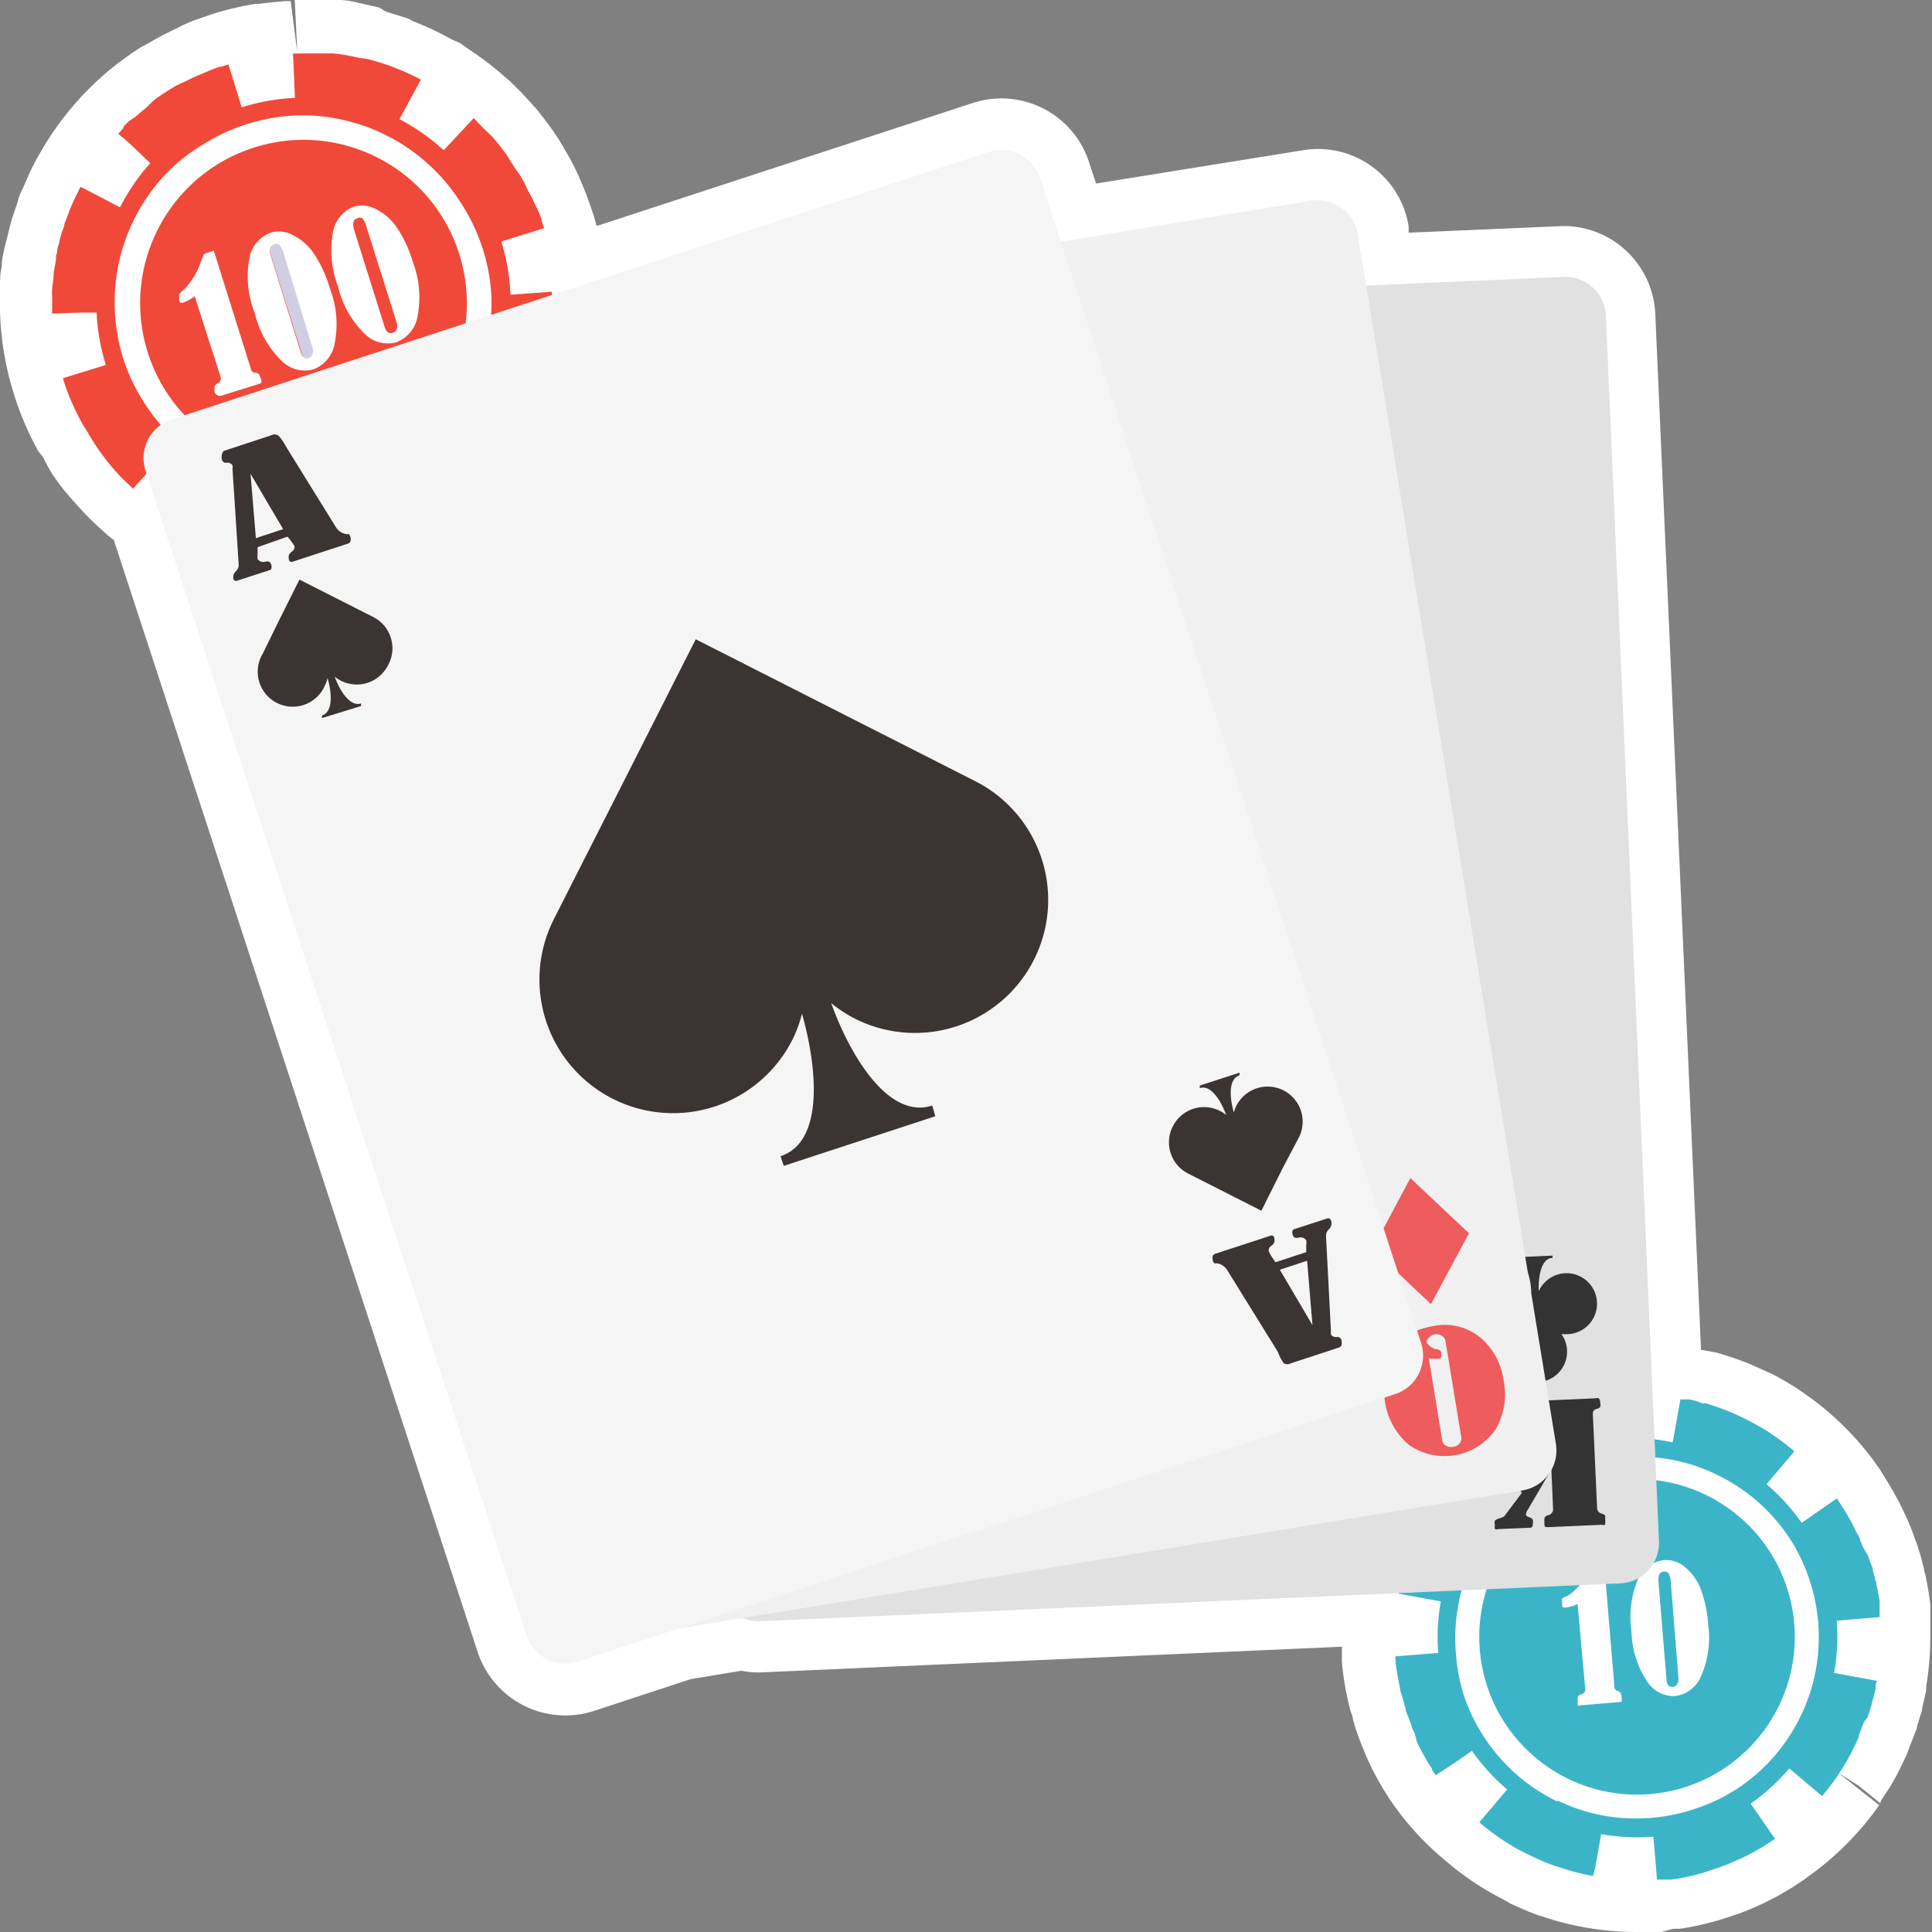 <svg xmlns="http://www.w3.org/2000/svg" viewBox="0 0 90 90"><rect x="0" y="0" width="90" height="90" fill="#808080" stroke="none"/><defs><style>.cls-1{isolation:isolate;}.cls-2{fill:#fff;}.cls-3{fill:#f0493a;}.cls-4{fill:#d1cde3;mix-blend-mode:multiply;}.cls-5{fill:#3cb4c8;}.cls-6{fill:#e0e1e0;}.cls-7{fill:#333;}.cls-8{fill:#f0f0f0;}.cls-11,.cls-9{fill:#ed2224;}.cls-10,.cls-9{opacity:0.72;}.cls-12{fill:#f5f5f5;}.cls-13{fill:#3b3432;}</style></defs><title>welcome-icons</title><g class="cls-1"><g id="Layer_1" data-name="Layer 1"><path class="cls-2" d="M76.24,90a13.63,13.63,0,0,1-2.44-.22l-0.41-.08c-0.33-.07-0.66-0.15-1-0.25l-0.7-.22-0.48-.18-0.44-.19-0.38-.17L70,88.47l-0.32-.17a13.47,13.47,0,0,1-2.27-1.56A13.6,13.6,0,0,1,65,84.19l-0.26-.37-0.31-.49-0.23-.4c-0.14-.25-0.27-0.5-0.39-0.76s-0.15-.32-0.21-0.47-0.11-.26-0.17-0.41-0.1-.26-0.16-0.42-0.11-.32-0.17-0.51l-0.07-.24c0-.14-0.08-0.3-0.13-0.46l-0.11-.45-0.1-.49a12.9,12.9,0,0,1-.18-1.33q0-.34,0-0.68L35.37,77.91a4.23,4.23,0,0,1-.84-0.08l-2.35.39-4.51,1.48a4.3,4.3,0,0,1-5.42-2.75L5.3,25.15C5.08,25,4.87,24.8,4.67,24.62l-0.44-.41-0.32-.33-0.33-.36C3.39,23.31,3.21,23.09,3,22.86l-0.31-.41-0.26-.37L2.21,21.7,2,21.29,1.77,21l-0.2-.38-0.23-.47-0.2-.45a13.52,13.52,0,0,1-.48-1.31A14,14,0,0,1,0,13.81s0-.32,0-0.45c0-.3,0-0.62.08-0.93V12.37c0-.28.08-0.56,0.13-0.83L0.35,11l0.1-.41,0.11-.41C0.62,10,.67,9.85.73,9.68l0.13-.39c0-.12.19-0.49,0.2-0.51l0.28-.64c0.09-.2.18-0.38,0.27-0.55a14.3,14.3,0,0,1,2-2.89l0.28-.31,0.5-.5,0.33-.3,0.33-.29,0.44-.35L5.83,2.7l0.35-.25,0.4-.26L6.94,2c0.22-.13.45-0.26,0.68-0.38L8,1.43l0.28-.13C8.5,1.17,8.79,1.05,9.07.94L9.5,0.79l0.41-.14c0.27-.09.54-0.16,0.81-0.23l0.61-.14,0.56-.1,0.19,0c0.5-.07.87-0.1,1.24-0.13h0.22l0.31,2.39L13.73,0h1.09l0.33,0h0.18l0.49,0c0.37,0,.73.1,1.09,0.18l0.75,0.17L18,0.55c0.31,0.09.64,0.2,1,.31L19.27,1a14.44,14.44,0,0,1,1.41.64l0.39,0.21L21.42,2,21.9,2.34A14,14,0,0,1,23.54,3.6l0.17,0.14,0.56,0.55L24.74,4.8,25,5.09l0.27,0.34L25.55,5.8,25.8,6.15l0.26,0.39L26.27,6.9c0.12,0.21.2,0.34,0.27,0.47l0.16,0.3s0.23,0.46.28,0.59,0.23,0.52.34,0.82l0.15,0.41c0.05,0.15.1,0.3,0.15,0.44s0.16,0.56.17,0.6L45.31,4.8a4.29,4.29,0,0,1,5.42,2.75l0.33,1L60.69,7a4.36,4.36,0,0,1,.7-0.06,4.28,4.28,0,0,1,4.23,3.6l0,0.3,7.2-.31a4.28,4.28,0,0,1,4.29,4.11l2.13,48.24L79.92,63l0.28,0.08,0.65,0.21c0.35,0.12.68,0.26,1,.4l0.28,0.13L82.54,64l0.32,0.17c0.26,0.14.55,0.32,0.84,0.5l0.23,0.16a14,14,0,0,1,1.2.91l0.34,0.3,0.27,0.25,0.39,0.39a13.74,13.74,0,0,1,1.3,1.57l0.13,0.18L87.91,69c0.18,0.29.29,0.48,0.39,0.67L88.48,70l0.19,0.39c0.05,0.11.12,0.26,0.19,0.41l0.2,0.48,0.24,0.66c0.08,0.25.13,0.39,0.17,0.54l0.16,0.61c0,0.11.06,0.23,0.08,0.36s0.11,0.53.15,0.83l0.06,0.44c0,0.14,0,.29,0,0.43s0,0.33,0,.5,0,0.3,0,.46,0,0.23,0,.38a13.77,13.77,0,0,1-.19,2.06c0,0.05,0,.11,0,0.16s-0.06.32-.1,0.48l-0.09.39c0,0.15-.08.3-0.12,0.45l-0.12.4c0,0.12-.08.25-0.12,0.37l-0.32.83c0,0.05-.19.42-0.25,0.55l-0.17.35c-0.18.36-.38,0.7-0.59,1l-0.22.34L87.59,84l-1-.81-0.94-.59,1.89,1.49c-0.13.19-.27,0.38-0.42,0.57l-0.33.41-0.34.38-0.27.29-0.37.37a13.62,13.62,0,0,1-1.57,1.3l-0.17.13-0.57.38-0.65.38-0.32.17-0.38.19-0.42.19-0.4.17-0.43.16-0.83.27-0.64.17c-0.36.09-.77,0.17-1.19,0.23l-0.29,0L77.39,90Q76.81,90,76.24,90Z"/><path class="cls-2" d="M87.59,76.49s0-.07,0-0.11,0-.18,0-0.28,0-.23,0-0.35,0-.28,0-0.43,0-.24,0-0.35,0,0,0-.06,0-.2,0-0.3-0.08-.47-0.13-0.71,0-.19-0.06-0.28,0-.16-0.06-0.23l-0.07-.26c0-.12-0.07-0.24-0.11-0.35l-0.12-.34L86.8,72.1l-0.15-.36c0-.11-0.1-0.23-0.16-0.34l-0.16-.33-0.13-.25-0.28-.48-0.15-.23-0.2-.31h0a11.48,11.48,0,0,0-1.18-1.43l-0.32-.32-0.21-.2-0.28-.24a11,11,0,0,0-.91-0.7l-0.26-.18c-0.24-.15-0.49-0.3-0.73-0.43l-0.23-.12L81.1,66l-0.23-.11c-0.27-.12-0.54-0.23-0.81-0.32l-0.34-.12-0.26-.08-0.16,0L79,65.26l-0.3-.07-0.23,0-0.19,0-0.18,0C77.81,65,77.51,65,77.2,65L77,65,74.76,14.73a1.89,1.89,0,0,0-2-1.81l-9.14.4-0.39-2.41a1.89,1.89,0,0,0-2.17-1.56L49.42,11.26l-1-3a1.89,1.89,0,0,0-2.39-1.21L25.85,13.7V13.64h0a11.76,11.76,0,0,0-.22-1.86l0-.11c0-.09,0-0.19-0.06-0.28s-0.06-.23-0.09-0.35-0.08-.28-0.12-0.43l-0.12-.35,0-.06-0.11-.3C25,9.68,24.89,9.45,24.79,9.23L24.66,9l-0.11-.22L24.42,8.5l-0.19-.33L24,7.85l-0.2-.31L23.6,7.21,23.37,6.9l-0.24-.3-0.19-.22L22.55,6l-0.2-.2L22.07,5.5h0a11.89,11.89,0,0,0-1.51-1.18l-0.39-.25-0.26-.15-0.34-.18a11.36,11.36,0,0,0-1.08-.5l-0.3-.12c-0.28-.1-0.56-0.19-0.84-0.27l-0.26-.07L16.7,2.69l-0.26-.06c-0.3-.06-0.59-0.11-0.89-0.14l-0.37,0-0.28,0H13.46c-0.31,0-.62,0-0.93.09l-0.25,0H12.19l-0.25,0-0.26.05-0.39.09-0.66.19h0l-0.34.11-0.07,0-0.28.1-0.7.29L9,3.61l-0.24.12L8.18,4l-0.32.2-0.33.21-0.3.21L7,4.83,6.83,5l-0.22.18-0.27.23-0.06.05L6,5.65l-0.23.23L5.72,6l-0.21.23h0A11.85,11.85,0,0,0,3.75,8.7C3.68,8.83,3.61,9,3.55,9.1L3.41,9.4l-0.14.32,0,0-0.13.35L3,10.43c0,0.14-.09.28-0.13,0.42l-0.1.35c0,0.12-.06.24-0.09,0.37s0,0.2-.07.31l0,0.1c0,0.24-.08.49-0.11,0.74h0c0,0.25-.05.5-0.07,0.75s0,0.26,0,.38h0a11.64,11.64,0,0,0,.54,3.77,11,11,0,0,0,.39,1.07l0.17,0.38,0.17,0.34,0.2,0.37L4,20l0.16,0.27,0.09,0.15,0.21,0.33,0.22,0.32,0.23,0.31c0.15,0.19.31,0.39,0.47,0.57l0,0,0.26,0.28L5.92,22.5l0,0L6.2,22.76h0a11.9,11.9,0,0,0,1.15.93L24.53,76.19a1.89,1.89,0,0,0,2.39,1.21l4.69-1.53,3.06-.5a1.88,1.88,0,0,0,.78.14l29.67-1.31a11.29,11.29,0,0,0-.16,3,10.69,10.69,0,0,0,.15,1.09l0.08,0.39c0,0.12.05,0.24,0.08,0.36s0.07,0.27.11,0.39l0.06,0.21c0,0.15.1,0.3,0.15,0.45l0.13,0.35c0,0.11.09,0.23,0.14,0.34L66,81.13c0.1,0.22.21,0.43,0.33,0.64v0l0.18,0.32,0.2,0.31,0,0.05,0.17,0.25h0a11.33,11.33,0,0,0,3.87,3.49l0.28,0.14,0.33,0.16,0.34,0.16,0.34,0.14,0.35,0.13h0l0.64,0.2c0.26,0.08.52,0.14,0.78,0.2l0.36,0.07a11.26,11.26,0,0,0,3,.14h0l0.35,0h0.07l0.23,0h0a10.7,10.7,0,0,0,1.05-.2l0.24-.06,0.24-.07,0.7-.23,0.35-.13,0.33-.14h0l0.34-.15,0.33-.16,0.25-.13,0.48-.28,0.23-.15,0.31-.2h0a11.25,11.25,0,0,0,1.44-1.18l0.32-.32,0.2-.21,0.24-.28h0l0.17-.21,0.15-.19c0.12-.15.23-0.3,0.34-0.46l0.14-.21,0,0,0.14-.22c0.18-.28.33-0.56,0.48-0.85l0.16-.33,0.13-.28,0-.09,0.13-.32,0.11-.29L87,80l0.09-.28,0.11-.35c0-.12.07-0.24,0.09-0.36h0l0.08-.35c0-.12,0-0.24.07-0.36h0A11.34,11.34,0,0,0,87.59,76.49Z"/><path class="cls-2" d="M25.32,10.63c0,0.14.09,0.28,0.12,0.43s0.06,0.23.09,0.35,0,0.18.06,0.28l0,0.11a11.77,11.77,0,0,1,.22,1.86h0c0,0.13,0,.25,0,0.38s0,0.25,0,.37h0c0,0.13,0,.25,0,0.38s0,0.25,0,.38,0,0.2,0,.31l0,0.14c0,0.1,0,.21,0,0.32l-0.06.35,0,0.1c0,0.1,0,.21-0.07.31l-0.09.37c-0.08.32-.18,0.64-0.29,1l-0.09.25v0l-0.1.24c-0.07.18-.15,0.36-0.24,0.54l-0.11.23-0.13.25h0l-0.18.34-0.15.26-0.25.39a11.64,11.64,0,0,1-1.18,1.51h0l-0.26.28-0.2.2-0.42.39-0.22.19-0.3.24-0.31.23h0l-0.3.21a10.6,10.6,0,0,1-1,.6l-0.23.12-0.23.12q-0.49.24-1,.44h0l-0.22.08L18,25.2l-0.34.11h0a11.65,11.65,0,0,1-3,.53H14.25c-0.28,0-.56,0-0.83,0l-0.69-.06h0l-0.38-.05L12,25.65l-0.38-.08-0.37-.09L10.9,25.4a11.71,11.71,0,0,1-4.7-2.64h0L6,22.55l0,0-0.27-.27L5.4,22l0,0c-0.16-.18-0.32-0.37-0.47-0.57l-0.23-.31-0.22-.32-0.21-.33-0.09-.15L4,20l-0.11-.2-0.2-.37-0.17-.34-0.17-.38a11,11,0,0,1-.39-1.07,11.64,11.64,0,0,1-.54-3.77h0c0-.13,0-0.25,0-0.38s0-.51.07-0.75h0c0-.25.07-0.49,0.11-0.74l0-.1c0-.1,0-0.21.07-0.31s0.06-.25.09-0.37l0.1-.35c0-.14.09-0.28,0.13-0.42l0.11-.31,0.13-.35,0,0L3.41,9.4,3.55,9.1c0.06-.13.13-0.27,0.2-0.4A11.85,11.85,0,0,1,5.51,6.2h0L5.72,6l0.09-.09L6,5.65l0.24-.23,0.06-.05,0.27-.23L6.83,5,7,4.83l0.23-.17,0.3-.21,0.33-.21L8.18,4l0.55-.3L9,3.61l0.27-.13,0.7-.29,0.28-.1,0.07,0,0.34-.11h0l0.66-.19,0.39-.09,0.26-.05,0.25,0,0.09,0,0.25,0c0.31,0,.62-0.07.93-0.09h1.43l0.28,0,0.37,0c0.3,0,.6.08,0.89,0.14L16.7,2.69l0.39,0.09,0.26,0.07c0.28,0.08.56,0.17,0.84,0.27l0.3,0.12a11.3,11.3,0,0,1,1.08.5l0.34,0.18,0.26,0.15,0.39,0.25a11.87,11.87,0,0,1,1.51,1.18h0l0.28,0.26L22.55,6l0.39,0.42L23.13,6.6l0.24,0.3L23.6,7.21l0.23,0.33L24,7.85l0.2,0.32L24.42,8.5l0.13,0.24L24.66,9l0.13,0.27c0.1,0.23.2,0.45,0.29,0.69l0.11,0.3,0,0.06Z"/><path class="cls-3" d="M23.78,13.73a9.53,9.53,0,0,0-.43-2.48l2-.62-0.12-.35,0-.06-0.11-.3C25,9.68,24.89,9.45,24.79,9.23L24.66,9l-0.11-.22L24.42,8.5l-0.19-.33L24,7.85l-0.2-.31L23.6,7.21,23.37,6.9l-0.24-.3-0.19-.22L22.55,6l-0.2-.2L22.07,5.5h0L20.67,7a9.68,9.68,0,0,0-2.06-1.45l1-1.84a11.3,11.3,0,0,0-1.08-.5l-0.3-.12c-0.28-.1-0.56-0.19-0.84-0.27l-0.26-.07L16.7,2.69l-0.26-.06c-0.3-.06-0.59-0.11-0.89-0.14l-0.37,0-0.28,0H13.65l0.09,2.07a9.58,9.58,0,0,0-2.48.44l-0.62-2h0l-0.34.11-0.07,0-0.28.1-0.7.29L9,3.61l-0.24.12L8.18,4l-0.32.2-0.33.21-0.3.21L7,4.83,6.83,5l-0.22.18-0.27.23-0.06.05L6,5.65l-0.23.23L5.72,6l-0.21.23h0L6.06,6.7,7,7.6H7A9.65,9.65,0,0,0,5.59,9.66h0l-0.95-.5L3.75,8.7C3.68,8.83,3.61,9,3.55,9.1L3.41,9.4l-0.14.32,0,0-0.13.35L3,10.43c0,0.14-.09.28-0.13,0.42l-0.1.35c0,0.12-.06.24-0.09,0.37s0,0.2-.07.31l0,0.1c0,0.24-.08.49-0.11,0.74h0c0,0.25-.05.5-0.07,0.75s0,0.26,0,.38h0c0,0.25,0,.5,0,0.76l1.32-.05,0.75,0A9.55,9.55,0,0,0,4.93,17l-2,.62c0.11,0.37.24,0.72,0.39,1.07l0.17,0.38,0.17,0.34,0.2,0.37L4,20l0.25,0.42,0.21,0.33,0.22,0.32,0.23,0.31c0.15,0.19.31,0.39,0.47,0.57l0,0,0.26,0.28L5.92,22.5l0,0L6.2,22.76h0L7,21.88l0.59-.64a9.65,9.65,0,0,0,2.06,1.45h0l-0.49.94-0.47.89a11.64,11.64,0,0,0,2.2.88l0.31,0.08,0.37,0.09L12,25.65l0.38,0.07,0.38,0.05h0l0.69,0.06c0.28,0,.56,0,0.83,0h0.38l0-.43-0.07-1.64h0A9.67,9.67,0,0,0,17,23.34h0l0.62,2h0L18,25.2l0.07,0,0.22-.08h0q0.53-.2,1-0.44l0.23-.12,0.23-.12L20.42,24l0.33-.21L21,23.6h0l0.31-.23,0.3-.24,0.22-.19,0.42-.39,0.2-.2,0.26-.28h0l-1.52-1.4a9.72,9.72,0,0,0,1.45-2.06h0l1.83,1h0l0.12-.25,0.11-.23c0.09-.18.16-0.36,0.24-0.54l0.1-.24v0L25.2,18c0.11-.32.21-0.64,0.29-1l0.09-.37c0-.1,0-0.2.07-0.31l0-.1,0.06-.35c0-.1,0-0.21,0-0.32l0-.14c0-.1,0-0.21,0-0.31s0-.26,0-0.38,0-.25,0-0.38h0c0-.12,0-0.25,0-0.37s0-.25,0-0.38h0Zm-0.89,0A8.56,8.56,0,0,1,22.68,16a8.7,8.7,0,0,1-2.1,4,8.47,8.47,0,0,1-1.75,1.47,8.87,8.87,0,0,1-4.33,1.36,8.5,8.5,0,0,1-2.27-.21l-0.12,0a8.83,8.83,0,0,1-5.37-3.83,8.83,8.83,0,0,1-1-2.08,8.71,8.71,0,0,1-.39-2.25,8.5,8.5,0,0,1,.2-2.28,8.77,8.77,0,0,1,2.1-4A8.48,8.48,0,0,1,9.44,6.74a8.82,8.82,0,0,1,4.34-1.36A8.35,8.35,0,0,1,16,5.59a8.72,8.72,0,0,1,4,2.1,8.47,8.47,0,0,1,1.46,1.75A8.74,8.74,0,0,1,22.89,13.77Z"/><circle class="cls-3" cx="14.14" cy="14.13" r="7.61" transform="translate(-3.58 4.87) rotate(-17.4)"/><path class="cls-4" d="M13.2,11.74l1.4,4.46a0.47,0.47,0,0,1,0,.29,0.26,0.26,0,0,1-.18.18c-0.18.06-.31,0-0.39-0.29l-1.4-4.46c-0.1-.32-0.06-0.52.13-0.58a0.24,0.24,0,0,1,.24,0A0.84,0.84,0,0,1,13.2,11.74Z"/><path class="cls-2" d="M9.07,13.8a1.94,1.94,0,0,1-.55.3A0.12,0.12,0,0,1,8.35,14l0-.15a0.22,0.22,0,0,1,0-.14,0.48,0.48,0,0,1,.14-0.15,2.82,2.82,0,0,0,.41-0.47,3.34,3.34,0,0,0,.43-0.82,2.61,2.61,0,0,1,.17-0.42,0.32,0.32,0,0,1,.14-0.07l0.32-.1,1.75,5.57a0.2,0.2,0,0,0,.18.11,0.28,0.28,0,0,1,.17.07,1.2,1.2,0,0,1,.12.31c0,0.07,0,.11-0.1.14l-1.76.55a0.18,0.18,0,0,1-.15,0A0.36,0.36,0,0,1,10,18.29,0.82,0.82,0,0,1,10,18a0.28,0.28,0,0,1,.13-0.14,0.25,0.25,0,0,0,.16-0.26Z"/><path class="cls-2" d="M12.64,10.83a1.35,1.35,0,0,1,1,.12,2.57,2.57,0,0,1,1,.89,5.91,5.91,0,0,1,.72,1.57A4.64,4.64,0,0,1,15.59,16a1.57,1.57,0,0,1-1,1.21,1.53,1.53,0,0,1-1.46-.39,4.53,4.53,0,0,1-1.25-2.2A4.72,4.72,0,0,1,11.62,12,1.56,1.56,0,0,1,12.64,10.83Zm0.55,0.91A0.84,0.84,0,0,0,13,11.39a0.24,0.24,0,0,0-.24,0q-0.29.09-.13,0.58L14,16.38c0.08,0.25.21,0.35,0.39,0.29a0.26,0.26,0,0,0,.17-0.18,0.46,0.46,0,0,0,0-.29Z"/><path class="cls-2" d="M16.51,9.62a1.35,1.35,0,0,1,1,.12,2.58,2.58,0,0,1,1,.89,5.91,5.91,0,0,1,.72,1.57,4.63,4.63,0,0,1,.22,2.54,1.57,1.57,0,0,1-1,1.21A1.53,1.53,0,0,1,17,15.56a4.52,4.52,0,0,1-1.25-2.2,4.73,4.73,0,0,1-.24-2.54A1.56,1.56,0,0,1,16.51,9.62Zm0.55,0.91a0.85,0.85,0,0,0-.18-0.36,0.24,0.24,0,0,0-.24,0q-0.29.09-.13,0.58l1.4,4.46q0.12,0.38.39,0.29a0.26,0.26,0,0,0,.18-0.18,0.47,0.47,0,0,0,0-.29Z"/><path class="cls-2" d="M87.55,75.33c0,0.14,0,.28,0,0.43s0,0.23,0,.35,0,0.18,0,.28,0,0.07,0,.11a11.34,11.34,0,0,1-.19,1.8h0c0,0.12,0,.24-0.07.36L87.26,79h0c0,0.12-.06.24-0.09,0.36l-0.11.35L87,80l0,0.13-0.11.29-0.13.32,0,0.09-0.13.28-0.16.33c-0.15.29-.3,0.57-0.48,0.85l-0.14.22,0,0-0.14.21c-0.11.16-.22,0.31-0.34,0.46l-0.15.19-0.17.21h0l-0.24.28-0.2.21-0.32.32a11.26,11.26,0,0,1-1.44,1.18h0l-0.31.2-0.23.15-0.48.28-0.25.13-0.33.16-0.34.15h0l-0.33.14a10.27,10.27,0,0,1-1,.36l-0.24.07-0.24.06q-0.52.12-1.05,0.2h0l-0.23,0H77.55l-0.35,0h0a11.25,11.25,0,0,1-3-.14l-0.36-.07c-0.26-.06-0.52-0.12-0.78-0.2l-0.64-.2h0l-0.35-.13-0.34-.14-0.34-.16-0.33-.16-0.28-.14a11.32,11.32,0,0,1-3.87-3.49h0l-0.17-.25,0-.05-0.2-.31-0.18-.32v0c-0.11-.21-0.22-0.42-0.33-0.64l-0.15-.34c-0.05-.11-0.1-0.23-0.14-0.34l-0.13-.35-0.05-.16-0.1-.28-0.06-.21c0-.13-0.07-0.26-0.11-0.39s-0.06-.24-0.09-0.36l-0.08-.39A10.69,10.69,0,0,1,65,77.2a11.27,11.27,0,0,1,.3-3.67h0l0.09-.36c0.06-.24.14-0.47,0.22-0.7h0q0.12-.34.26-0.67l0-.09L66,71.43l0.16-.33,0.16-.31,0.22-.37,0.17-.27,0.2-.3,0,0,0.2-.27,0.2-.26,0.27-.33a11.45,11.45,0,0,1,2.2-2h0l0.25-.17,0.1-.06,0.27-.17,0.28-.16,0.07,0,0.3-.16,0.25-.12L71.5,66l0.25-.11,0.33-.14,0.35-.13,0.34-.12,0.58-.17,0.25-.06,0.28-.06L74.61,65l0.29,0H75l0.35,0h0l0.66,0h1l0.24,0c0.3,0,.6.07,0.9,0.11l0.18,0,0.19,0,0.23,0L79,65.26l0.29,0.07,0.16,0,0.26,0.08,0.34,0.12c0.27,0.1.54,0.21,0.81,0.32L81.1,66l0.35,0.17,0.23,0.12c0.25,0.13.49,0.28,0.73,0.43l0.26,0.18a11,11,0,0,1,.91.7l0.28,0.24,0.21,0.2,0.32,0.32a11.49,11.49,0,0,1,1.18,1.43h0l0.2,0.31,0.15,0.23,0.28,0.48,0.13,0.25L86.5,71.4c0.06,0.11.11,0.23,0.16,0.34L86.8,72.1l0.12,0.33L87,72.78c0,0.12.08,0.23,0.11,0.35l0.07,0.26c0,0.08,0,.15.06,0.23s0,0.18.06,0.28,0.09,0.47.13,0.71,0,0.2,0,.3,0,0,0,.06S87.54,75.21,87.55,75.33Z"/><path class="cls-5" d="M85.44,77.93a9.23,9.23,0,0,0,.12-2.43l2-.17c0-.12,0-0.24,0-0.35s0,0,0-.06,0-.2,0-0.3-0.08-.47-0.13-0.71,0-.19-0.06-0.28,0-.16-0.06-0.23l-0.07-.26c0-.12-0.07-0.24-0.11-0.35l-0.12-.34L86.8,72.1l-0.15-.36c0-.11-0.1-0.23-0.16-0.34l-0.16-.33-0.13-.25-0.28-.48-0.15-.23-0.2-.31h0l-1.64,1.14a9.42,9.42,0,0,0-1.64-1.8l1.3-1.53a11,11,0,0,0-.91-0.7l-0.26-.18c-0.24-.15-0.49-0.3-0.73-0.43l-0.23-.12L81.1,66l-0.23-.11c-0.27-.12-0.54-0.23-0.81-0.32l-0.34-.12-0.26-.08-0.16,0L79,65.26l-0.3-.07-0.23,0-0.19,0-0.36,2A9.27,9.27,0,0,0,75.49,67l-0.16-2h0L75,65H74.9l-0.29,0-0.72.13-0.28.06-0.25.06-0.58.17-0.34.12-0.35.13-0.33.14L71.5,66l-0.19.09-0.25.12-0.3.16-0.07,0-0.28.16-0.27.17-0.1.06-0.25.17h0l0.41,0.59,0.73,1.05h0a9.35,9.35,0,0,0-1.8,1.64h0l-0.79-.67-0.74-.63-0.27.33-0.2.26-0.2.27,0,0-0.2.3-0.17.27-0.22.37-0.16.31L66,71.43l-0.13.28,0,0.09q-0.14.33-.26,0.67h0c-0.08.23-.15,0.47-0.22,0.7l-0.09.36h0c-0.06.24-.11,0.48-0.15,0.71l1.26,0.23,0.71,0.13A9.25,9.25,0,0,0,67,77l-2,.16c0,0.37.08,0.73,0.14,1.09l0.08,0.39c0,0.12.05,0.24,0.09,0.36s0.07,0.26.11,0.39l0.06,0.21c0,0.15.1,0.3,0.15,0.45l0.13,0.35c0,0.11.09,0.23,0.14,0.34L66,81.13c0.1,0.22.21,0.43,0.33,0.64v0l0.18,0.32,0.2,0.31,0,0.05,0.17,0.25h0l1-.66,0.69-.48a9.32,9.32,0,0,0,1.64,1.8h0l-0.67.79-0.63.74a11.23,11.23,0,0,0,1.88,1.3l0.28,0.14,0.33,0.16,0.34,0.16,0.34,0.14,0.35,0.13h0l0.64,0.2c0.26,0.08.52,0.14,0.78,0.2l0.36,0.07L74.31,87l0.28-1.56h0a9.34,9.34,0,0,0,2.43.12h0l0.17,2h0l0.35,0h0.07l0.23,0h0q0.54-.07,1.05-0.2l0.24-.06,0.24-.07,0.7-.23,0.35-.13,0.33-.14h0l0.34-.15,0.33-.16,0.25-.13,0.48-.28,0.23-.15,0.31-.2h0l-1.14-1.64a9.43,9.43,0,0,0,1.8-1.64h0l1.53,1.29h0l0.17-.21,0.15-.19c0.12-.15.23-0.3,0.34-0.46l0.14-.21,0,0,0.14-.22c0.18-.28.33-0.56,0.48-0.85l0.16-.33,0.13-.28,0-.09,0.13-.32,0.11-.29L87,80l0.09-.28,0.11-.35c0-.12.07-0.24,0.09-0.36h0l0.08-.35c0-.12,0-0.24.07-0.36h0Zm-0.85-.15a8.27,8.27,0,0,1-.68,2.1,8.41,8.41,0,0,1-2.83,3.34,8.15,8.15,0,0,1-2,1,8.57,8.57,0,0,1-4.37.36,8.19,8.19,0,0,1-2.1-.68l-0.11,0a8.53,8.53,0,0,1-4.25-4.75A8.55,8.55,0,0,1,67.82,77a8.42,8.42,0,0,1,.11-2.21,8.23,8.23,0,0,1,.67-2.1,8.48,8.48,0,0,1,2.84-3.34,8.2,8.2,0,0,1,2-1,8.52,8.52,0,0,1,4.38-.36,8.1,8.1,0,0,1,2.1.68,8.45,8.45,0,0,1,3.34,2.83,8.21,8.21,0,0,1,1,2A8.44,8.44,0,0,1,84.59,77.78Z"/><circle class="cls-5" cx="76.26" cy="76.26" r="7.35" transform="translate(-6.03 6.54) rotate(-4.73)"/><path class="cls-2" d="M73.49,74.72a1.89,1.89,0,0,1-.59.17,0.11,0.11,0,0,1-.13-0.12V74.61a0.22,0.22,0,0,1,0-.14A0.44,0.44,0,0,1,73,74.36,2.73,2.73,0,0,0,73.44,74,3.23,3.23,0,0,0,74,73.32,2.52,2.52,0,0,1,74.27,73a0.32,0.32,0,0,1,.15,0l0.32,0,0.47,5.63a0.19,0.19,0,0,0,.14.14,0.27,0.27,0,0,1,.15.1,1.16,1.16,0,0,1,.05.31c0,0.07,0,.11-0.13.11l-1.78.15a0.18,0.18,0,0,1-.14,0,0.35,0.35,0,0,1,0-.17,0.79,0.79,0,0,1,0-.24,0.27,0.27,0,0,1,.15-0.1,0.24,0.24,0,0,0,.2-0.21Z"/><path class="cls-2" d="M77.5,72.68a1.3,1.3,0,0,1,1,.33,2.49,2.49,0,0,1,.72,1,5.74,5.74,0,0,1,.35,1.63,4.48,4.48,0,0,1-.33,2.45,1.52,1.52,0,0,1-1.21.92,1.48,1.48,0,0,1-1.3-.68A4.37,4.37,0,0,1,76,76a4.57,4.57,0,0,1,.31-2.45A1.5,1.5,0,0,1,77.5,72.68Zm0.33,1a0.81,0.81,0,0,0-.1-0.38,0.23,0.23,0,0,0-.22-0.09q-0.29,0-.25.51l0.37,4.5c0,0.25.12,0.37,0.3,0.36a0.25,0.25,0,0,0,.2-0.13,0.46,0.46,0,0,0,.06-0.27Z"/><path class="cls-6" d="M77.28,71.76a1.89,1.89,0,0,1-1.81,2l-40,1.76a1.89,1.89,0,0,1-2-1.81L31,16.66a1.89,1.89,0,0,1,1.81-2l40-1.76a1.89,1.89,0,0,1,2,1.81Z"/><path class="cls-7" d="M39.39,27.1a1.42,1.42,0,0,1-2.63.78c0,0.62.24,1.51,0.78,1.49v0.11l-1.76.08V29.46c0.54,0,.67-0.94.64-1.55h0a1.42,1.42,0,1,1-1.34-2l0.29,0A1.4,1.4,0,0,1,35,25.06a1.42,1.42,0,0,1,2.83-.13,1.4,1.4,0,0,1-.25.86l0.28,0A1.41,1.41,0,0,1,39.39,27.1Z"/><path class="cls-7" d="M37.19,18.51L38.76,22a0.42,0.42,0,0,0,.28.24,0.19,0.19,0,0,1,.14.19s0,0.09,0,.22-0.08.09-.22,0.1l-2.17.1a0.28,0.28,0,0,1-.16,0,0.22,0.22,0,0,1,0-.16s0-.08,0-0.19a0.16,0.16,0,0,1,.13-0.1,0.18,0.18,0,0,0,.17-0.14,0.21,0.21,0,0,0,0-.06L36,20.31l-0.17.29,0.07,1.51a0.32,0.32,0,0,0,.26.28,0.17,0.17,0,0,1,.11.18,0.41,0.41,0,0,1,0,.23,0.28,0.28,0,0,1-.21.07l-2.28.1a0.32,0.32,0,0,1-.18,0,0.26,0.26,0,0,1-.06-0.2,0.35,0.35,0,0,1,0-.21,0.33,0.33,0,0,1,.14-0.08,0.22,0.22,0,0,0,.19-0.21l-0.2-4.43a0.27,0.27,0,0,0-.21-0.24,0.46,0.46,0,0,1-.16-0.08,0.26,0.26,0,0,1,0-.14,0.78,0.78,0,0,1,0-.29,0.2,0.2,0,0,1,.16,0l2.49-.11q0.17,0,.18.09a1.85,1.85,0,0,1,0,.35,0.28,0.28,0,0,1-.15.11,0.31,0.31,0,0,0-.25.25l0.08,1.89,1.1-1.88A0.45,0.45,0,0,0,37,17.46a0.19,0.19,0,0,0-.13-0.11,0.44,0.44,0,0,1-.18-0.11,0.62,0.62,0,0,1,0-.24,0.13,0.13,0,0,1,.15-0.15l1.45-.06a0.22,0.22,0,0,1,.16,0,0.39,0.39,0,0,1,0,.19,0.37,0.37,0,0,1,0,.21,0.63,0.63,0,0,1-.22.1L38,17.38a0.36,0.36,0,0,0-.09.1Z"/><path class="cls-7" d="M68.7,61a1.42,1.42,0,0,1,2.63-.78c0-.62-0.23-1.51-0.77-1.49V58.57l1.76-.08V58.6c-0.54,0-.67.94-0.64,1.55h0a1.42,1.42,0,1,1,1.34,2l-0.28,0A1.39,1.39,0,0,1,73,63a1.42,1.42,0,0,1-2.83.13,1.38,1.38,0,0,1,.25-0.86l-0.28,0A1.41,1.41,0,0,1,68.7,61Z"/><path class="cls-7" d="M70.89,69.55l-1.57-3.47A0.42,0.42,0,0,0,69,65.84a0.19,0.19,0,0,1-.14-0.19s0-.09,0-0.22,0.08-.09.22-0.1l2.17-.1a0.27,0.27,0,0,1,.16,0,0.22,0.22,0,0,1,0,.16s0,0.08,0,.19a0.15,0.15,0,0,1-.13.1,0.18,0.18,0,0,0-.17.14,0.25,0.25,0,0,0,0,.06l0.85,1.83,0.17-.29L72.18,66a0.32,0.32,0,0,0-.26-0.28,0.17,0.17,0,0,1-.11-0.18,0.42,0.42,0,0,1,0-.23,0.27,0.27,0,0,1,.21-0.07l2.29-.1a0.31,0.31,0,0,1,.17,0,0.26,0.26,0,0,1,.06.2,0.37,0.37,0,0,1,0,.21,0.36,0.36,0,0,1-.15.08,0.22,0.22,0,0,0-.19.21l0.2,4.43a0.27,0.27,0,0,0,.21.24,0.46,0.46,0,0,1,.16.08,0.26,0.26,0,0,1,0,.15,0.79,0.79,0,0,1,0,.29,0.2,0.2,0,0,1-.15,0l-2.49.11c-0.12,0-.18,0-0.18-0.09a1.73,1.73,0,0,1,0-.35,0.27,0.27,0,0,1,.15-0.11,0.3,0.3,0,0,0,.25-0.25l-0.08-1.89-1.1,1.88a0.48,0.48,0,0,0-.09.23,0.2,0.2,0,0,0,.14.11,0.45,0.45,0,0,1,.18.11,0.59,0.59,0,0,1,0,.24,0.13,0.13,0,0,1-.15.15l-1.45.06a0.22,0.22,0,0,1-.16,0,0.38,0.38,0,0,1,0-.19,0.34,0.34,0,0,1,0-.21,0.61,0.61,0,0,1,.22-0.1l0.18-.07a0.35,0.35,0,0,0,.09-0.1Z"/><path class="cls-8" d="M72.48,67.26a1.89,1.89,0,0,1-1.56,2.17L31.38,75.9a1.89,1.89,0,0,1-2.17-1.56L20,18a1.89,1.89,0,0,1,1.56-2.17L61.08,9.35a1.89,1.89,0,0,1,2.17,1.56Z"/><polygon class="cls-9" points="28.37 26.85 26.61 30.15 23.88 27.59 25.65 24.29 28.37 26.85"/><g class="cls-10"><path class="cls-11" d="M26.52,23a3.5,3.5,0,0,1-1,.31,2.6,2.6,0,0,1-2.15-.52,3.15,3.15,0,0,1-1.11-2,3.26,3.26,0,0,1,.39-2.33,2.9,2.9,0,0,1,4-.7,3.25,3.25,0,0,1,1.15,2.16,3.11,3.11,0,0,1-.44,2.27,1.72,1.72,0,0,0,.75.21,0.28,0.28,0,0,1,.19,0,2.27,2.27,0,0,1,.11.49c0,0.12,0,.19,0,0.22a1,1,0,0,1,0,.1q0.05,0.33-.41.41a1.47,1.47,0,0,1-.6,0A3.11,3.11,0,0,1,26.52,23Zm-0.77-1.2L25.13,18A0.36,0.36,0,0,0,25,17.7a0.47,0.47,0,0,0-.34-0.06,0.44,0.44,0,0,0-.31.17,0.38,0.38,0,0,0-.07.29L25,22.55a0.37,0.37,0,0,0,.17.26,0.43,0.43,0,0,0,.32.07,0.48,0.48,0,0,0,.29-0.16,0.29,0.29,0,0,0,.1-0.22,0.69,0.69,0,0,0-.52-0.32A0.2,0.2,0,0,1,25.18,22l0-.1a0.14,0.14,0,0,1,.14-0.18A2.81,2.81,0,0,1,25.76,21.76Z"/></g><polygon class="cls-9" points="63.94 58.18 65.7 54.88 68.43 57.45 66.66 60.75 63.94 58.18"/><g class="cls-10"><path class="cls-11" d="M65.79,62.08a3.54,3.54,0,0,1,1-.31,2.6,2.6,0,0,1,2.15.52,3.14,3.14,0,0,1,1.1,2,3.25,3.25,0,0,1-.39,2.33,2.9,2.9,0,0,1-4,.7,3.25,3.25,0,0,1-1.15-2.16,3.1,3.1,0,0,1,.44-2.27,1.73,1.73,0,0,0-.75-0.21,0.28,0.28,0,0,1-.19,0,2.27,2.27,0,0,1-.11-0.49c0-.11,0-0.19,0-0.21l0-.1c0-.22.1-0.36,0.41-0.41a1.48,1.48,0,0,1,.6,0A3.13,3.13,0,0,1,65.79,62.08Zm0.77,1.2,0.62,3.8a0.36,0.36,0,0,0,.17.26,0.47,0.47,0,0,0,.34.06A0.44,0.44,0,0,0,68,67.23a0.39,0.39,0,0,0,.07-0.29l-0.73-4.45a0.36,0.36,0,0,0-.17-0.26,0.43,0.43,0,0,0-.32-0.07,0.47,0.47,0,0,0-.29.16,0.29,0.29,0,0,0-.1.22,0.69,0.69,0,0,0,.52.32,0.2,0.2,0,0,1,.16.16l0,0.1a0.14,0.14,0,0,1-.14.18A2.82,2.82,0,0,1,66.56,63.28Z"/></g><path class="cls-12" d="M66.2,62.56A1.89,1.89,0,0,1,65,64.94L26.92,77.4a1.89,1.89,0,0,1-2.39-1.21L6.78,21.93A1.89,1.89,0,0,1,8,19.54L46.06,7.08a1.89,1.89,0,0,1,2.39,1.21Z"/><path class="cls-13" d="M13.39,25L12,25.49l0,0.35a0.08,0.08,0,0,1,0,0,0.47,0.47,0,0,0,0,.2,0.32,0.32,0,0,0,.34.13,0.37,0.37,0,0,1,.21,0,0.3,0.3,0,0,1,.09.15,0.37,0.37,0,0,1,0,.18,0.18,0.18,0,0,1-.11.07l-1.51.49A0.14,0.14,0,0,1,10.88,27a0.38,0.38,0,0,1,.1-0.38,0.42,0.42,0,0,0,.14-0.3l-0.29-4.48a0.61,0.61,0,0,0,0-.17,0.3,0.3,0,0,0-.31-0.11,0.19,0.19,0,0,1-.18-0.15,0.5,0.5,0,0,1,0-.25A0.25,0.25,0,0,1,10.44,21l2.19-.72a0.33,0.33,0,0,1,.32,0,1.68,1.68,0,0,1,.33.45l0.17,0.28,2.2,3.55a0.68,0.68,0,0,0,.48.32l0.12,0a0.26,0.26,0,0,1,.07.13,0.38,0.38,0,0,1,0,.23,0.26,0.26,0,0,1-.16.1l-2.54.83a0.12,0.12,0,0,1-.16-0.1,0.48,0.48,0,0,1,0-.22,0.42,0.42,0,0,1,.13-0.15,0.26,0.26,0,0,0,.13-0.26A3.18,3.18,0,0,0,13.39,25Zm-1.72-2.93,0.25,3,1.27-.42Z"/><path class="cls-13" d="M59.42,58.8l1.43-.47,0-.35a0.07,0.07,0,0,1,0,0,0.48,0.48,0,0,0,0-.2,0.32,0.32,0,0,0-.34-0.13,0.38,0.38,0,0,1-.21,0,0.3,0.3,0,0,1-.09-0.15,0.39,0.39,0,0,1,0-.18,0.19,0.19,0,0,1,.11-0.07l1.51-.49a0.14,0.14,0,0,1,.18.12,0.37,0.37,0,0,1-.1.38,0.43,0.43,0,0,0-.14.3L62,62a0.63,0.63,0,0,0,0,.17,0.31,0.31,0,0,0,.31.11,0.19,0.19,0,0,1,.18.15,0.5,0.5,0,0,1,0,.25,0.25,0.25,0,0,1-.17.11l-2.19.72a0.33,0.33,0,0,1-.32,0A1.71,1.71,0,0,1,59.54,63l-0.17-.28-2.2-3.55a0.68,0.68,0,0,0-.48-0.32l-0.12,0a0.26,0.26,0,0,1-.07-0.13,0.38,0.38,0,0,1,0-.23,0.27,0.27,0,0,1,.16-0.1l2.54-.83a0.12,0.12,0,0,1,.16.1,0.47,0.47,0,0,1,0,.22,0.42,0.42,0,0,1-.13.15,0.26,0.26,0,0,0-.13.26A3.26,3.26,0,0,0,59.42,58.8Zm1.72,2.93-0.25-3-1.27.42Z"/><path class="cls-13" d="M48.16,44.72a6.21,6.21,0,0,1-8.34,2.73,6.29,6.29,0,0,1-1.1-.72c0.87,2.42,2.66,5.44,4.71,4.77L43.57,52l-7.06,2.31-0.15-.45c2.06-.67,1.7-4.17,1-6.64a5.89,5.89,0,0,1-.46,1.24A6.21,6.21,0,0,1,25.81,42.8l2.79-5.5,3.81-7.52,13,6.6A6.2,6.2,0,0,1,48.16,44.72Z"/><path class="cls-13" d="M18.07,31a1.63,1.63,0,0,1-2.19.71,1.66,1.66,0,0,1-.29-0.19c0.23,0.63.7,1.42,1.23,1.25l0,0.12L15,33.45l0-.12c0.54-.18.45-1.09,0.26-1.74a1.56,1.56,0,0,1-.12.33,1.63,1.63,0,1,1-2.9-1.47L12.95,29l1-2,3.41,1.73A1.63,1.63,0,0,1,18.07,31Z"/><path class="cls-13" d="M54.64,52.46a1.63,1.63,0,0,1,2.19-.71,1.65,1.65,0,0,1,.29.19c-0.23-.63-0.7-1.43-1.23-1.25l0-.12,1.85-.6,0,0.12c-0.54.18-.45,1.09-0.26,1.74a1.5,1.5,0,0,1,.12-0.33A1.63,1.63,0,0,1,60.5,53L59.76,54.4l-1,2-3.41-1.73A1.63,1.63,0,0,1,54.64,52.46Z"/></g></g></svg>